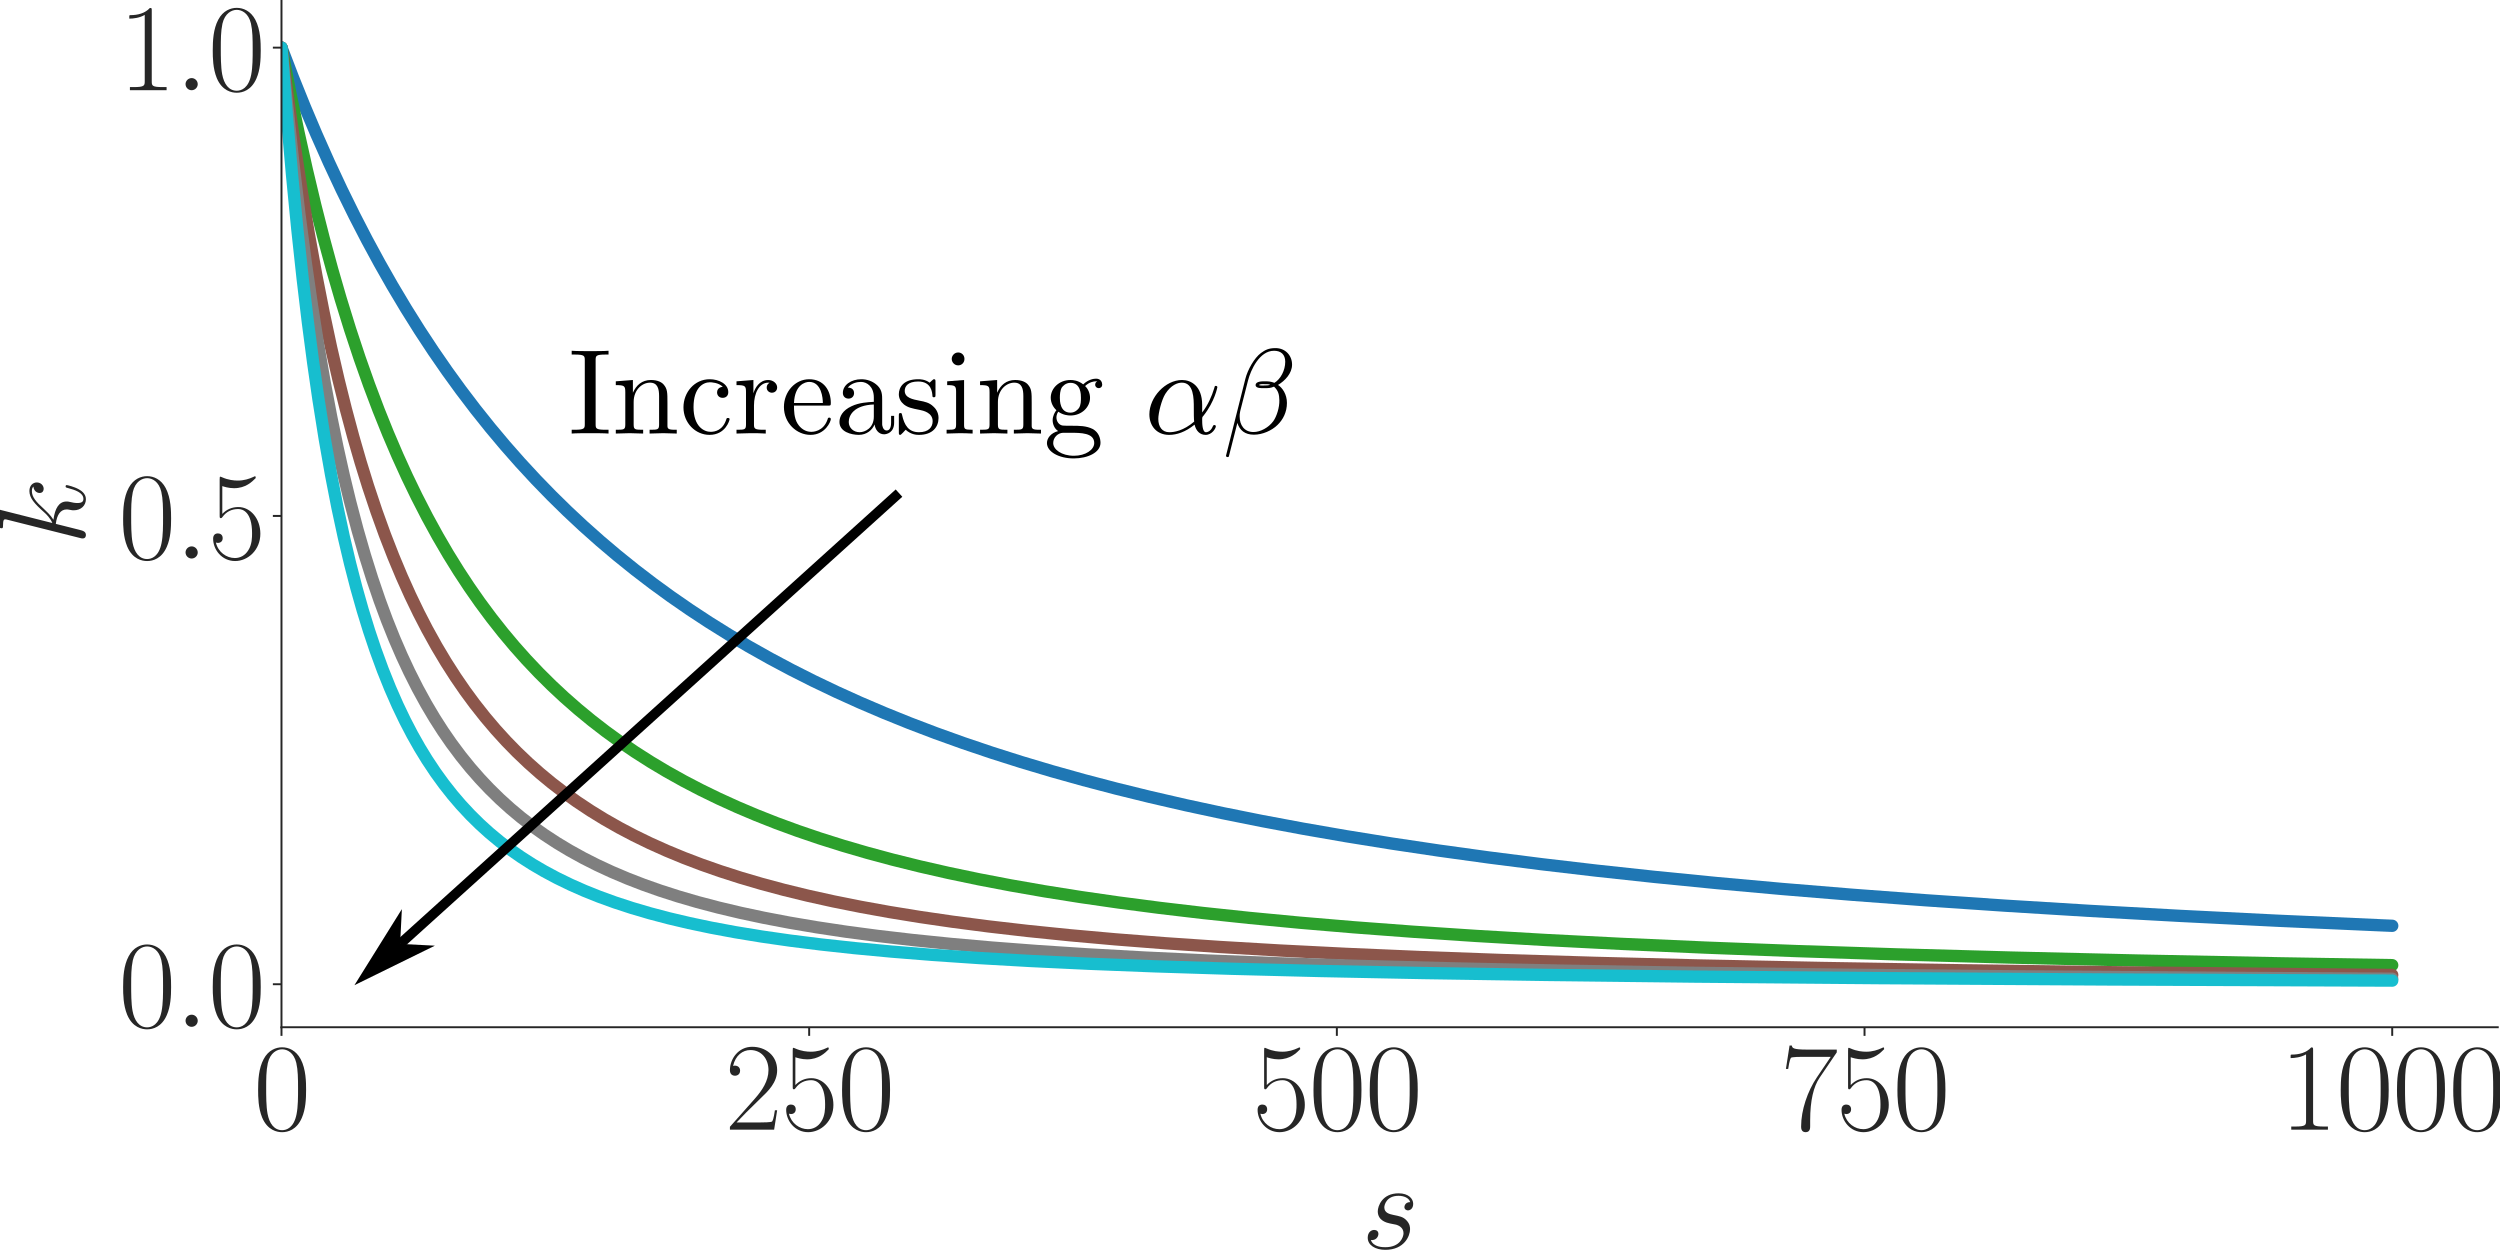 <?xml version="1.0" encoding="UTF-8" standalone="no"?>
<svg
   width="1015.14pt"
   height="507.491pt"
   viewBox="0 0 1015.14 507.491"
   version="1.1"
   id="svg40"
   sodipodi:docname="k_beta_0.06_alpha_varying.svg"
   inkscape:version="1.3.2 (091e20e, 2023-11-25)"
   xmlns:inkscape="http://www.inkscape.org/namespaces/inkscape"
   xmlns:sodipodi="http://sodipodi.sourceforge.net/DTD/sodipodi-0.dtd"
   xmlns:xlink="http://www.w3.org/1999/xlink"
   xmlns="http://www.w3.org/2000/svg"
   xmlns:svg="http://www.w3.org/2000/svg"
   xmlns:rdf="http://www.w3.org/1999/02/22-rdf-syntax-ns#"
   xmlns:cc="http://creativecommons.org/ns#"
   xmlns:dc="http://purl.org/dc/elements/1.1/">
  <sodipodi:namedview
     id="namedview40"
     pagecolor="#ffffff"
     bordercolor="#000000"
     borderopacity="0.25"
     inkscape:showpageshadow="2"
     inkscape:pageopacity="0.0"
     inkscape:pagecheckerboard="0"
     inkscape:deskcolor="#d1d1d1"
     inkscape:document-units="pt"
     inkscape:zoom="0.30729167"
     inkscape:cx="714.30508"
     inkscape:cy="312.40678"
     inkscape:window-width="1312"
     inkscape:window-height="637"
     inkscape:window-x="0"
     inkscape:window-y="25"
     inkscape:window-maximized="0"
     inkscape:current-layer="svg40" />
  <defs
     id="defs1">
    <marker
       style="overflow:visible"
       id="DartArrow"
       refX="0"
       refY="0"
       orient="auto-start-reverse"
       inkscape:stockid="Dart arrow"
       markerWidth="1"
       markerHeight="1"
       viewBox="0 0 1 1"
       inkscape:isstock="true"
       inkscape:collect="always"
       preserveAspectRatio="xMidYMid">
      <path
         style="fill:context-stroke;fill-rule:evenodd;stroke:none"
         d="M 0,0 5,-5 -12.5,0 5,5 Z"
         transform="scale(-0.5)"
         id="path6" />
    </marker>
    <style
       type="text/css"
       id="style1">*{stroke-linejoin: round; stroke-linecap: butt}</style>
  </defs>
  <g
     id="figure_1"
     transform="translate(-5.94,-53.6)">
    <g
       id="axes_1">
      <g
         id="patch_2">
        <path
           d="M 120.239,470.718 H 1020.167 V 54 H 120.239 Z"
           style="fill:#ffffff"
           id="path2" />
      </g>
      <g
         id="matplotlib.axis_1">
        <g
           id="xtick_1">
          <g
             id="line2d_1">
            <defs
               id="defs2">
              <path
                 id="m89808b72d1"
                 d="M 0,0 V 3.5"
                 style="stroke:#262626;stroke-width:0.8" />
            </defs>
            <g
               id="g2">
              <use
                 xlink:href="#m89808b72d1"
                 x="120.239"
                 y="470.718"
                 style="fill:#262626;stroke:#262626;stroke-width:0.8"
                 id="use2" />
            </g>
          </g>
          <g
             id="text_1">
            <!-- $\mathdefault{0}$ -->
            <g
               style="fill:#262626"
               transform="matrix(0.5,0,0,-0.5,108.816,512.311)"
               id="g3">
              <defs
                 id="defs3">
                <path
                   id="CMR17-30"
                   d="m 2688,2025 c 0,391 -6,1055 -275,1566 -237,448 -615,607 -947,607 -308,0 -698,-140 -941,-601 C 269,3118 243,2524 243,2025 c 0,-364 7,-919 205,-1406 275,-658 768,-747 1018,-747 294,0 742,121 1004,728 192,442 218,959 218,1425 z M 1466,-26 c -410,0 -653,351 -743,838 -70,376 -70,926 -70,1284 0,492 0,901 83,1291 122,542 480,709 730,709 262,0 601,-173 723,-696 83,-364 89,-793 89,-1304 0,-416 0,-927 -76,-1304 C 2067,95 1690,-26 1466,-26 Z"
                   transform="scale(0.016)" />
              </defs>
              <use
                 xlink:href="#CMR17-30"
                 transform="scale(0.996)"
                 id="use3" />
            </g>
          </g>
        </g>
        <g
           id="xtick_2">
          <g
             id="line2d_2">
            <g
               id="g4">
              <use
                 xlink:href="#m89808b72d1"
                 x="334.508"
                 y="470.718"
                 style="fill:#262626;stroke:#262626;stroke-width:0.8"
                 id="use4" />
            </g>
          </g>
          <g
             id="text_2">
            <!-- $\mathdefault{250}$ -->
            <g
               style="fill:#262626"
               transform="matrix(0.5,0,0,-0.5,300.24,512.311)"
               id="g7">
              <defs
                 id="defs4">
                <path
                   id="CMR17-32"
                   d="M 2669,989 H 2554 C 2490,536 2438,459 2413,420 2381,369 1920,369 1830,369 H 602 c 230,250 678,703 1222,1228 390,370 845,805 845,1438 0,755 -602,1189 -1274,1189 -704,0 -1133,-620 -1133,-1194 0,-250 186,-282 263,-282 64,0 256,39 256,262 0,197 -167,254 -256,254 -39,0 -77,-6 -103,-19 122,545 493,813 884,813 556,0 921,-441 921,-1023 0,-556 -326,-1035 -691,-1451 L 262,146 V 0 h 2253 z"
                   transform="scale(0.016)" />
                <path
                   id="CMR17-35"
                   d="m 730,3692 c 64,-26 326,-108 595,-108 595,0 921,327 1107,516 0,57 0,92 -38,92 -7,0 -20,0 -71,-29 -224,-105 -486,-190 -806,-190 -192,0 -480,26 -794,166 -70,32 -83,32 -89,32 -32,0 -39,-7 -39,-134 V 2203 c 0,-114 0,-146 64,-146 32,0 45,13 77,57 205,287 486,408 806,408 224,0 704,-140 704,-1233 0,-204 0,-574 -192,-868 C 1894,159 1645,25 1370,25 947,25 518,320 403,814 c 26,-7 77,-19 103,-19 83,0 243,45 243,243 0,172 -122,242 -243,242 -148,0 -244,-90 -244,-269 0,-557 442,-1139 1120,-1139 660,0 1287,568 1287,1392 0,766 -499,1360 -1120,1360 -327,0 -602,-121 -819,-350 z"
                   transform="scale(0.016)" />
              </defs>
              <use
                 xlink:href="#CMR17-32"
                 transform="scale(0.996)"
                 id="use5" />
              <use
                 xlink:href="#CMR17-35"
                 transform="matrix(0.996,0,0,0.996,45.69,0)"
                 id="use6" />
              <use
                 xlink:href="#CMR17-30"
                 transform="matrix(0.996,0,0,0.996,91.381,0)"
                 id="use7" />
            </g>
          </g>
        </g>
        <g
           id="xtick_3">
          <g
             id="line2d_3">
            <g
               id="g8">
              <use
                 xlink:href="#m89808b72d1"
                 x="548.776"
                 y="470.718"
                 style="fill:#262626;stroke:#262626;stroke-width:0.8"
                 id="use8" />
            </g>
          </g>
          <g
             id="text_3">
            <!-- $\mathdefault{500}$ -->
            <g
               style="fill:#262626"
               transform="matrix(0.5,0,0,-0.5,514.508,512.311)"
               id="g11">
              <use
                 xlink:href="#CMR17-35"
                 transform="scale(0.996)"
                 id="use9" />
              <use
                 xlink:href="#CMR17-30"
                 transform="matrix(0.996,0,0,0.996,45.69,0)"
                 id="use10" />
              <use
                 xlink:href="#CMR17-30"
                 transform="matrix(0.996,0,0,0.996,91.381,0)"
                 id="use11" />
            </g>
          </g>
        </g>
        <g
           id="xtick_4">
          <g
             id="line2d_4">
            <g
               id="g12">
              <use
                 xlink:href="#m89808b72d1"
                 x="763.044"
                 y="470.718"
                 style="fill:#262626;stroke:#262626;stroke-width:0.8"
                 id="use12" />
            </g>
          </g>
          <g
             id="text_4">
            <!-- $\mathdefault{750}$ -->
            <g
               style="fill:#262626"
               transform="matrix(0.5,0,0,-0.5,728.777,512.311)"
               id="g15">
              <defs
                 id="defs12">
                <path
                   id="CMR17-37"
                   d="m 2886,3941 v 140 H 1382 c -748,0 -761,84 -787,207 H 480 L 294,3094 h 116 c 19,121 64,446 140,567 39,51 512,51 621,51 H 2579 L 1869,2661 C 1395,1954 1069,999 1069,165 c 0,-76 0,-293 230,-293 231,0 231,217 231,299 v 294 c 0,1043 179,1731 473,2171 z"
                   transform="scale(0.016)" />
              </defs>
              <use
                 xlink:href="#CMR17-37"
                 transform="scale(0.996)"
                 id="use13" />
              <use
                 xlink:href="#CMR17-35"
                 transform="matrix(0.996,0,0,0.996,45.69,0)"
                 id="use14" />
              <use
                 xlink:href="#CMR17-30"
                 transform="matrix(0.996,0,0,0.996,91.381,0)"
                 id="use15" />
            </g>
          </g>
        </g>
        <g
           id="xtick_5">
          <g
             id="line2d_5">
            <g
               id="g16">
              <use
                 xlink:href="#m89808b72d1"
                 x="977.313"
                 y="470.718"
                 style="fill:#262626;stroke:#262626;stroke-width:0.8"
                 id="use16" />
            </g>
          </g>
          <g
             id="text_5">
            <!-- $\mathdefault{1000}$ -->
            <g
               style="fill:#262626"
               transform="matrix(0.5,0,0,-0.5,931.622,512.311)"
               id="g20">
              <defs
                 id="defs16">
                <path
                   id="CMR17-31"
                   d="m 1702,4058 c 0,134 -6,134 -96,134 -249,-276 -627,-365 -985,-365 -19,0 -51,0 -58,-19 -6,-13 -6,-26 -6,-160 198,0 531,38 787,191 V 461 C 1344,236 1331,160 781,160 H 589 V 0 c 307,0 627,0 934,0 307,0 627,0 935,0 v 160 h -192 c -551,0 -564,70 -564,298 z"
                   transform="scale(0.016)" />
              </defs>
              <use
                 xlink:href="#CMR17-31"
                 transform="scale(0.996)"
                 id="use17" />
              <use
                 xlink:href="#CMR17-30"
                 transform="matrix(0.996,0,0,0.996,45.69,0)"
                 id="use18" />
              <use
                 xlink:href="#CMR17-30"
                 transform="matrix(0.996,0,0,0.996,91.381,0)"
                 id="use19" />
              <use
                 xlink:href="#CMR17-30"
                 transform="matrix(0.996,0,0,0.996,137.071,0)"
                 id="use20" />
            </g>
          </g>
        </g>
        <g
           id="text_6">
          <!-- $s$ -->
          <g
             style="fill:#262626"
             transform="matrix(0.5,0,0,-0.5,558.715,560.593)"
             id="g21">
            <defs
               id="defs20">
              <path
                 id="CMMI12-73"
                 d="m 1459,1280 c 109,-19 282,-57 320,-64 83,-24 371,-126 371,-433 0,-197 -179,-713 -921,-713 -135,0 -615,0 -743,366 256,-32 384,167 384,309 0,135 -89,205 -217,205 -141,0 -327,-109 -327,-398 0,-379 384,-616 896,-616 973,0 1261,715 1261,1048 0,95 0,274 -205,478 -160,154 -313,186 -659,256 -173,38 -448,96 -448,383 0,128 115,588 723,588 269,0 532,-100 596,-321 -282,0 -295,-243 -295,-249 0,-135 122,-173 179,-173 90,0 269,69 269,335 0,264 -243,535 -742,535 -839,0 -1063,-656 -1063,-917 0,-485 474,-587 621,-619 z"
                 transform="scale(0.016)" />
            </defs>
            <use
               xlink:href="#CMMI12-73"
               transform="scale(0.996)"
               id="use21" />
          </g>
        </g>
      </g>
      <g
         id="matplotlib.axis_2">
        <g
           id="ytick_1">
          <g
             id="line2d_6">
            <defs
               id="defs21">
              <path
                 id="m1bb4a2dacf"
                 d="M 0,0 H -3.5"
                 style="stroke:#262626;stroke-width:0.8" />
            </defs>
            <g
               id="g22">
              <use
                 xlink:href="#m1bb4a2dacf"
                 x="120.239"
                 y="453.256"
                 style="fill:#262626;stroke:#262626;stroke-width:0.8"
                 id="use22" />
            </g>
          </g>
          <g
             id="text_7">
            <!-- $\mathdefault{0.0}$ -->
            <g
               style="fill:#262626"
               transform="matrix(0.5,0,0,-0.5,54,470.553)"
               id="g25">
              <defs
                 id="defs22">
                <path
                   id="CMMI12-3a"
                   d="M 1178,307 C 1178,492 1024,619 870,619 685,619 557,466 557,313 557,128 710,0 864,0 c 186,0 314,153 314,307 z"
                   transform="scale(0.016)" />
              </defs>
              <use
                 xlink:href="#CMR17-30"
                 transform="scale(0.996)"
                 id="use23" />
              <use
                 xlink:href="#CMMI12-3a"
                 transform="matrix(0.996,0,0,0.996,45.69,0)"
                 id="use24" />
              <use
                 xlink:href="#CMR17-30"
                 transform="matrix(0.996,0,0,0.996,72.788,0)"
                 id="use25" />
            </g>
          </g>
        </g>
        <g
           id="ytick_2">
          <g
             id="line2d_7">
            <g
               id="g26">
              <use
                 xlink:href="#m1bb4a2dacf"
                 x="120.239"
                 y="263.099"
                 style="fill:#262626;stroke:#262626;stroke-width:0.8"
                 id="use26" />
            </g>
          </g>
          <g
             id="text_8">
            <!-- $\mathdefault{0.5}$ -->
            <g
               style="fill:#262626"
               transform="matrix(0.5,0,0,-0.5,54,280.395)"
               id="g29">
              <use
                 xlink:href="#CMR17-30"
                 transform="scale(0.996)"
                 id="use27" />
              <use
                 xlink:href="#CMMI12-3a"
                 transform="matrix(0.996,0,0,0.996,45.69,0)"
                 id="use28" />
              <use
                 xlink:href="#CMR17-35"
                 transform="matrix(0.996,0,0,0.996,72.788,0)"
                 id="use29" />
            </g>
          </g>
        </g>
        <g
           id="ytick_3">
          <g
             id="line2d_8">
            <g
               id="g30">
              <use
                 xlink:href="#m1bb4a2dacf"
                 x="120.239"
                 y="72.942"
                 style="fill:#262626;stroke:#262626;stroke-width:0.8"
                 id="use30" />
            </g>
          </g>
          <g
             id="text_9">
            <!-- $\mathdefault{1.0}$ -->
            <g
               style="fill:#262626"
               transform="matrix(0.5,0,0,-0.5,54,90.238)"
               id="g33">
              <use
                 xlink:href="#CMR17-31"
                 transform="scale(0.996)"
                 id="use31" />
              <use
                 xlink:href="#CMMI12-3a"
                 transform="matrix(0.996,0,0,0.996,45.69,0)"
                 id="use32" />
              <use
                 xlink:href="#CMR17-30"
                 transform="matrix(0.996,0,0,0.996,72.788,0)"
                 id="use33" />
            </g>
          </g>
        </g>
        <g
           id="text_10">
          <!-- $k$ -->
          <g
             style="fill:#262626"
             transform="matrix(0,-0.5,-0.5,0,40.311,275.043)"
             id="g34">
            <defs
               id="defs33">
              <path
                 id="CMMI12-6b"
                 d="m 1798,4257 c 7,26 20,64 20,95 0,64 -64,64 -77,64 -7,0 -237,-23 -352,-39 -109,0 -205,-19 -320,-19 -154,-13 -199,-19 -199,-134 0,-64 64,-64 128,-64 327,0 327,-57 327,-120 0,-25 0,-38 -32,-152 L 378,248 C 352,152 352,140 352,101 352,-38 461,-64 525,-64 704,-64 742,77 794,275 l 300,1194 c 461,-51 736,-243 736,-549 0,-39 0,-64 -19,-160 -25,-96 -25,-172 -25,-204 0,-371 243,-620 569,-620 295,0 448,268 499,358 135,236 218,594 218,619 0,32 -26,58 -64,58 -58,0 -64,-26 -90,-128 -89,-332 -224,-779 -550,-779 -128,0 -211,64 -211,306 0,122 25,262 51,358 26,115 26,121 26,198 0,377 -340,588 -928,664 230,141 460,390 550,486 365,408 614,613 909,613 147,0 185,-39 230,-77 -237,-26 -326,-192 -326,-319 0,-154 121,-205 211,-205 173,0 326,147 326,352 0,185 -147,376 -435,376 -352,0 -640,-249 -1094,-760 -64,-76 -301,-319 -538,-408 z"
                 transform="scale(0.016)" />
            </defs>
            <use
               xlink:href="#CMMI12-6b"
               transform="scale(0.996)"
               id="use34" />
          </g>
        </g>
      </g>
      <g
         id="line2d_9">
        <path
           d="m 120.239,72.942 4.714,12.273 4.714,11.688 4.714,11.14 5.142,11.567 5.142,10.994 5.142,10.459 5.142,9.959 5.142,9.489 5.142,9.049 5.571,9.337 5.571,8.884 5.571,8.459 5.571,8.061 5.571,7.687 6,7.887 6,7.506 6,7.149 6,6.815 6.428,6.954 6.428,6.617 6.428,6.302 6.428,6.006 6.857,6.101 6.857,5.805 7.285,5.866 7.285,5.574 7.285,5.301 7.714,5.336 7.714,5.069 8.142,5.08 8.142,4.821 8.571,4.814 8.571,4.565 8.999,4.543 9.428,4.504 9.428,4.261 9.856,4.214 10.285,4.154 10.713,4.082 11.142,4 11.57,3.91 11.999,3.812 12.428,3.709 12.856,3.601 13.285,3.49 13.713,3.376 14.57,3.357 14.999,3.228 15.856,3.184 16.713,3.125 17.57,3.053 18.427,2.97 19.284,2.878 20.141,2.78 21.427,2.729 22.284,2.614 23.57,2.543 25.284,2.501 26.569,2.403 28.283,2.333 29.998,2.251 32.14,2.188 34.283,2.109 36.854,2.042 39.425,1.961 42.854,1.905 3.857,0.161 v 0"
           clip-path="url(#p037a7fa22b)"
           style="fill:none;stroke:#1f77b4;stroke-width:5;stroke-linecap:round"
           id="path34" />
      </g>
      <g
         id="line2d_10">
        <path
           d="m 120.239,72.942 3.428,17.694 3.428,16.486 3.428,15.385 3.428,14.381 3.428,13.461 3.428,12.619 3.428,11.846 3.857,12.479 3.857,11.657 3.857,10.907 3.857,10.219 3.857,9.588 3.857,9.008 3.857,8.474 3.857,7.981 4.285,8.335 4.285,7.82 4.285,7.346 4.285,6.909 4.285,6.507 4.285,6.135 4.714,6.352 4.714,5.97 4.714,5.617 4.714,5.292 5.142,5.43 5.142,5.101 5.142,4.798 5.571,4.884 5.571,4.583 5.571,4.306 6,4.353 6,4.082 6.428,4.098 6.428,3.836 6.857,3.828 6.857,3.579 7.285,3.553 7.714,3.507 7.714,3.268 8.142,3.213 8.571,3.144 8.999,3.064 9.428,2.973 9.856,2.875 10.285,2.771 11.142,2.765 11.57,2.638 12.428,2.598 12.856,2.458 13.713,2.395 14.57,2.317 15.427,2.228 16.713,2.184 17.57,2.072 18.856,2.001 20.57,1.955 21.855,1.853 23.998,1.806 25.712,1.71 28.283,1.654 30.855,1.577 33.854,1.502 37.283,1.427 41.14,1.349 45.853,1.278 51.424,1.206 57.852,1.131 45.425,0.754 v 0"
           clip-path="url(#p037a7fa22b)"
           style="fill:none;stroke:#2ca02c;stroke-width:5;stroke-linecap:round"
           id="path35" />
      </g>
      <g
         id="line2d_11">
        <path
           d="m 120.239,72.942 2.571,19.862 2.571,18.342 3,19.68 3,18.026 3,16.553 3,15.236 3,14.056 3,12.994 3,12.037 3,11.172 3,10.388 3,9.675 3.428,10.267 3.428,9.503 3.428,8.814 3.428,8.19 3.428,7.623 3.428,7.108 3.428,6.638 3.857,6.956 3.857,6.464 3.857,6.017 3.857,5.61 3.857,5.24 4.285,5.426 4.285,5.047 4.285,4.702 4.285,4.388 4.714,4.497 4.714,4.182 4.714,3.897 5.142,3.955 5.142,3.674 5.571,3.694 5.571,3.424 6,3.415 6,3.16 6.428,3.131 6.857,3.079 6.857,2.837 7.285,2.777 7.714,2.701 8.142,2.614 8.571,2.517 8.999,2.414 9.856,2.405 10.285,2.276 11.142,2.23 11.57,2.089 12.428,2.02 13.285,1.937 14.57,1.896 15.856,1.832 17.141,1.749 18.427,1.654 20.141,1.582 22.284,1.522 24.427,1.441 26.998,1.365 29.998,1.291 33.426,1.213 37.711,1.143 42.854,1.073 49.282,1.005 56.995,0.933 66.423,0.858 78.422,0.784 29.569,0.247 v 0"
           clip-path="url(#p037a7fa22b)"
           style="fill:none;stroke:#8c564b;stroke-width:5;stroke-linecap:round"
           id="path36" />
      </g>
      <g
         id="line2d_12">
        <path
           d="m 120.239,72.942 2.143,22.019 2.571,23.982 2.571,21.646 2.571,19.605 2.571,17.813 2.571,16.233 2.571,14.835 2.571,13.593 2.571,12.487 2.571,11.497 2.571,10.61 3,11.374 3,10.41 3,9.552 3,8.786 3,8.1 3,7.484 3,6.928 3,6.427 3.428,6.791 3.428,6.259 3.428,5.782 3.428,5.352 3.428,4.963 3.857,5.165 3.857,4.766 3.857,4.407 3.857,4.083 4.285,4.194 4.285,3.87 4.285,3.578 4.714,3.633 4.714,3.348 5.142,3.362 5.142,3.09 5.571,3.074 5.571,2.819 6,2.783 6.428,2.724 6.428,2.487 6.857,2.421 7.285,2.341 7.714,2.25 8.571,2.259 8.999,2.134 9.428,2.008 10.285,1.962 11.142,1.893 11.999,1.808 12.856,1.711 14.142,1.655 15.427,1.577 16.713,1.485 18.427,1.415 20.57,1.353 23.141,1.292 25.712,1.208 29.141,1.14 32.997,1.062 37.711,0.987 43.711,0.916 51.424,0.848 60.852,0.773 73.28,0.701 89.993,0.63 61.709,0.33 v 0"
           clip-path="url(#p037a7fa22b)"
           style="fill:none;stroke:#7f7f7f;stroke-width:5;stroke-linecap:round"
           id="path37" />
      </g>
      <g
         id="line2d_13">
        <path
           d="m 120.239,72.942 2.143,27.282 2.143,24.439 2.143,21.979 2.143,19.838 2.143,17.968 2.143,16.326 2.143,14.878 2.571,16.176 2.571,14.575 2.571,13.178 2.571,11.955 2.571,10.879 2.571,9.928 2.571,9.085 2.571,8.335 2.571,7.666 3,8.19 3,7.47 3,6.831 3,6.264 3,5.758 3,5.305 3,4.898 3.428,5.152 3.428,4.726 3.428,4.346 3.428,4.006 3.857,4.143 3.857,3.799 3.857,3.492 4.285,3.559 4.285,3.258 4.285,2.99 4.714,3.014 4.714,2.757 5.142,2.749 5.571,2.707 5.571,2.46 6,2.406 6.428,2.332 6.857,2.243 7.285,2.143 7.714,2.035 8.142,1.923 8.999,1.894 9.856,1.836 10.713,1.757 11.57,1.662 12.428,1.558 13.713,1.492 14.999,1.407 16.713,1.342 18.856,1.283 20.998,1.199 23.57,1.119 26.998,1.054 30.855,0.977 35.997,0.91 41.997,0.832 50.139,0.763 60.424,0.69 74.565,0.619 93.85,0.547 114.419,0.453 v 0"
           clip-path="url(#p037a7fa22b)"
           style="fill:none;stroke:#17becf;stroke-width:5;stroke-linecap:round"
           id="path38" />
      </g>
      <g
         id="patch_3">
        <path
           d="M 120.239,470.718 V 54"
           style="fill:none;stroke:#262626;stroke-width:0.8;stroke-linecap:square;stroke-linejoin:miter"
           id="path39" />
      </g>
      <g
         id="patch_4">
        <path
           d="M 120.239,470.718 H 1020.167"
           style="fill:none;stroke:#262626;stroke-width:0.8;stroke-linecap:square;stroke-linejoin:miter"
           id="path40" />
      </g>
    </g>
  </g>
  <defs
     id="defs40">
    <clipPath
       id="p037a7fa22b">
      <rect
         x="120.239"
         y="54"
         width="899.928"
         height="416.718"
         id="rect40" />
    </clipPath>
  </defs>
  <path
     style="fill:#74cbf1;stroke:#000000;stroke-width:4;marker-end:url(#DartArrow)"
     d="M 365.043,200.231 162.467,383.281"
     id="path41" />
  <g
     inkscape:label=""
     transform="matrix(4.935,0,0,4.935,-222.894,-228.442)"
     id="g737"
     style="stroke-width:0.574">
    <g
       id="g5086"
       style="stroke-width:0.574">
      <g
         style="fill:#000000;fill-opacity:1;stroke-width:0.574"
         id="g8255">
        <g
           id="use1204"
           transform="translate(91.925,81.963)"
           style="stroke-width:0.574">
          <path
             style="stroke:none;stroke-width:0.574"
             d="M 2.25,-6.031 C 2.25,-6.391 2.266,-6.5 3.062,-6.5 h 0.25 v -0.312 c -0.344,0.031 -1.125,0.031 -1.516,0.031 -0.375,0 -1.172,0 -1.516,-0.031 V -6.5 h 0.25 c 0.797,0 0.828,0.109 0.828,0.469 v 5.25 c 0,0.359 -0.031,0.469 -0.828,0.469 h -0.25 V 0 c 0.344,-0.031 1.141,-0.031 1.516,-0.031 0.391,0 1.172,0 1.516,0.031 v -0.312 h -0.25 C 2.266,-0.312 2.25,-0.422 2.25,-0.781 Z m 0,0"
             id="path44" />
        </g>
        <g
           id="use2428"
           transform="translate(95.522,81.963)"
           style="stroke-width:0.574">
          <path
             style="stroke:none;stroke-width:0.574"
             d="M 1.094,-3.422 V -0.75 c 0,0.438 -0.109,0.438 -0.781,0.438 V 0 c 0.359,-0.016 0.859,-0.031 1.141,-0.031 0.25,0 0.766,0.016 1.109,0.031 v -0.312 c -0.672,0 -0.781,0 -0.781,-0.438 V -2.594 C 1.781,-3.625 2.5,-4.188 3.125,-4.188 c 0.641,0 0.75,0.531 0.75,1.109 V -0.75 c 0,0.438 -0.109,0.438 -0.781,0.438 V 0 c 0.344,-0.016 0.859,-0.031 1.125,-0.031 0.25,0 0.781,0.016 1.109,0.031 v -0.312 c -0.516,0 -0.766,0 -0.766,-0.297 v -1.906 c 0,-0.859 0,-1.156 -0.312,-1.516 -0.141,-0.172 -0.469,-0.375 -1.047,-0.375 C 2.469,-4.406 2,-3.984 1.719,-3.359 V -4.406 L 0.312,-4.297 v 0.312 c 0.703,0 0.781,0.062 0.781,0.562 z m 0,0"
             id="path45" />
        </g>
        <g
           id="use3146"
           transform="translate(101.058,81.963)"
           style="stroke-width:0.574">
          <path
             style="stroke:none;stroke-width:0.574"
             d="m 1.172,-2.172 c 0,-1.625 0.812,-2.047 1.344,-2.047 0.094,0 0.719,0.016 1.062,0.375 -0.406,0.031 -0.469,0.328 -0.469,0.453 0,0.266 0.188,0.453 0.453,0.453 0.266,0 0.469,-0.156 0.469,-0.469 0,-0.672 -0.766,-1.062 -1.531,-1.062 -1.25,0 -2.156,1.078 -2.156,2.312 0,1.281 0.984,2.266 2.141,2.266 1.328,0 1.656,-1.203 1.656,-1.297 0,-0.094 -0.109,-0.094 -0.141,-0.094 -0.078,0 -0.109,0.031 -0.125,0.094 -0.281,0.922 -0.938,1.047 -1.297,1.047 -0.531,0 -1.406,-0.422 -1.406,-2.031 z m 0,0"
             id="path51" />
        </g>
        <g
           id="use7778"
           transform="translate(105.485,81.963)"
           style="stroke-width:0.574">
          <path
             style="stroke:none;stroke-width:0.574"
             d="M 1.672,-3.312 V -4.406 L 0.281,-4.297 v 0.312 c 0.703,0 0.781,0.062 0.781,0.562 V -0.75 c 0,0.438 -0.109,0.438 -0.781,0.438 V 0 c 0.391,-0.016 0.859,-0.031 1.141,-0.031 0.391,0 0.859,0 1.266,0.031 V -0.312 H 2.469 c -0.734,0 -0.75,-0.109 -0.75,-0.469 V -2.312 c 0,-0.984 0.422,-1.875 1.172,-1.875 0.062,0 0.094,0 0.109,0.016 -0.031,0 -0.234,0.125 -0.234,0.391 0,0.266 0.219,0.422 0.438,0.422 0.172,0 0.422,-0.125 0.422,-0.438 0,-0.312 -0.312,-0.609 -0.734,-0.609 -0.734,0 -1.094,0.672 -1.219,1.094 z m 0,0"
             id="path50" />
        </g>
        <g
           id="use3817"
           transform="translate(109.387,81.963)"
           style="stroke-width:0.574">
          <path
             style="stroke:none;stroke-width:0.574"
             d="M 1.109,-2.516 C 1.172,-4 2.016,-4.25 2.359,-4.25 c 1.016,0 1.125,1.344 1.125,1.734 z m 0,0.219 h 2.781 c 0.219,0 0.25,0 0.25,-0.219 0,-0.984 -0.547,-1.953 -1.781,-1.953 -1.156,0 -2.078,1.031 -2.078,2.281 0,1.328 1.047,2.297 2.188,2.297 C 3.688,0.109 4.141,-1 4.141,-1.188 4.141,-1.281 4.062,-1.312 4,-1.312 c -0.078,0 -0.109,0.062 -0.125,0.141 -0.344,1.031 -1.25,1.031 -1.344,1.031 -0.5,0 -0.891,-0.297 -1.125,-0.672 -0.297,-0.469 -0.297,-1.125 -0.297,-1.484 z m 0,0"
             id="path49" />
        </g>
        <g
           id="use3682"
           transform="translate(113.815,81.963)"
           style="stroke-width:0.574">
          <path
             style="stroke:none;stroke-width:0.574"
             d="m 3.312,-0.75 c 0.047,0.391 0.312,0.812 0.781,0.812 0.219,0 0.828,-0.141 0.828,-0.953 v -0.562 h -0.25 v 0.562 c 0,0.578 -0.25,0.641 -0.359,0.641 -0.328,0 -0.375,-0.453 -0.375,-0.5 v -1.984 c 0,-0.422 0,-0.812 -0.359,-1.188 C 3.188,-4.312 2.688,-4.469 2.219,-4.469 c -0.828,0 -1.516,0.469 -1.516,1.125 0,0.297 0.203,0.469 0.469,0.469 0.281,0 0.453,-0.203 0.453,-0.453 0,-0.125 -0.047,-0.453 -0.516,-0.453 C 1.391,-4.141 1.875,-4.25 2.188,-4.25 c 0.5,0 1.062,0.391 1.062,1.281 v 0.359 c -0.516,0.031 -1.203,0.062 -1.828,0.359 -0.75,0.344 -1,0.859 -1,1.297 0,0.812 0.969,1.062 1.594,1.062 0.656,0 1.109,-0.406 1.297,-0.859 z M 3.25,-2.391 v 1 c 0,0.938 -0.719,1.281 -1.172,1.281 -0.484,0 -0.891,-0.344 -0.891,-0.844 0,-0.547 0.422,-1.375 2.062,-1.438 z m 0,0"
             id="path47" />
        </g>
        <g
           id="use1726"
           transform="translate(118.796,81.963)"
           style="stroke-width:0.574">
          <path
             style="stroke:none;stroke-width:0.574"
             d="m 2.078,-1.938 c 0.219,0.047 1.031,0.203 1.031,0.922 0,0.5 -0.344,0.906 -1.125,0.906 -0.844,0 -1.203,-0.562 -1.391,-1.422 C 0.562,-1.656 0.562,-1.688 0.453,-1.688 c -0.125,0 -0.125,0.062 -0.125,0.234 V -0.125 c 0,0.172 0,0.234 0.109,0.234 0.047,0 0.062,-0.016 0.25,-0.203 0.016,-0.016 0.016,-0.031 0.203,-0.219 0.438,0.406 0.891,0.422 1.094,0.422 1.141,0 1.609,-0.672 1.609,-1.391 0,-0.516 -0.297,-0.828 -0.422,-0.938 C 2.844,-2.547 2.453,-2.625 2.031,-2.703 1.469,-2.812 0.812,-2.938 0.812,-3.516 c 0,-0.359 0.25,-0.766 1.109,-0.766 1.094,0 1.156,0.906 1.172,1.203 0,0.094 0.094,0.094 0.109,0.094 0.141,0 0.141,-0.047 0.141,-0.234 v -1.016 c 0,-0.156 0,-0.234 -0.109,-0.234 -0.047,0 -0.078,0 -0.203,0.125 -0.031,0.031 -0.125,0.125 -0.172,0.156 -0.375,-0.281 -0.781,-0.281 -0.938,-0.281 -1.219,0 -1.594,0.672 -1.594,1.234 0,0.344 0.156,0.625 0.422,0.844 0.328,0.25 0.609,0.312 1.328,0.453 z m 0,0"
             id="path48" />
        </g>
        <g
           id="use1419"
           transform="translate(122.725,81.963)"
           style="stroke-width:0.574">
          <path
             style="stroke:none;stroke-width:0.574"
             d="M 1.766,-4.406 0.375,-4.297 v 0.312 c 0.641,0 0.734,0.062 0.734,0.547 V -0.75 c 0,0.438 -0.109,0.438 -0.781,0.438 V 0 C 0.641,-0.016 1.188,-0.031 1.422,-0.031 1.781,-0.031 2.125,-0.016 2.469,0 v -0.312 c -0.672,0 -0.703,-0.047 -0.703,-0.438 z m 0.031,-1.734 c 0,-0.312 -0.234,-0.531 -0.516,-0.531 -0.312,0 -0.531,0.266 -0.531,0.531 0,0.266 0.219,0.531 0.531,0.531 0.281,0 0.516,-0.219 0.516,-0.531 z m 0,0"
             id="path53" />
        </g>
        <g
           id="use8011"
           transform="translate(125.493,81.963)"
           style="stroke-width:0.574">
          <path
             style="stroke:none;stroke-width:0.574"
             d="M 1.094,-3.422 V -0.75 c 0,0.438 -0.109,0.438 -0.781,0.438 V 0 c 0.359,-0.016 0.859,-0.031 1.141,-0.031 0.25,0 0.766,0.016 1.109,0.031 v -0.312 c -0.672,0 -0.781,0 -0.781,-0.438 V -2.594 C 1.781,-3.625 2.5,-4.188 3.125,-4.188 c 0.641,0 0.75,0.531 0.75,1.109 V -0.75 c 0,0.438 -0.109,0.438 -0.781,0.438 V 0 c 0.344,-0.016 0.859,-0.031 1.125,-0.031 0.25,0 0.781,0.016 1.109,0.031 v -0.312 c -0.516,0 -0.766,0 -0.766,-0.297 v -1.906 c 0,-0.859 0,-1.156 -0.312,-1.516 -0.141,-0.172 -0.469,-0.375 -1.047,-0.375 C 2.469,-4.406 2,-3.984 1.719,-3.359 V -4.406 L 0.312,-4.297 v 0.312 c 0.703,0 0.781,0.062 0.781,0.562 z m 0,0"
             id="path46" />
        </g>
        <g
           id="use1473"
           transform="translate(131.028,81.963)"
           style="stroke-width:0.574">
          <path
             style="stroke:none;stroke-width:0.574"
             d="m 2.219,-1.719 c -0.875,0 -0.875,-1 -0.875,-1.219 0,-0.266 0.016,-0.594 0.156,-0.844 0.078,-0.109 0.312,-0.391 0.719,-0.391 0.859,0 0.859,0.984 0.859,1.219 0,0.266 0,0.594 -0.156,0.844 C 2.844,-2 2.609,-1.719 2.219,-1.719 Z M 1.062,-1.328 c 0,-0.031 0,-0.266 0.156,-0.469 0.391,0.281 0.812,0.312 1,0.312 0.922,0 1.609,-0.688 1.609,-1.453 0,-0.375 -0.156,-0.734 -0.406,-0.969 C 3.781,-4.25 4.141,-4.297 4.312,-4.297 c 0.031,0 0.078,0 0.109,0.016 C 4.312,-4.25 4.25,-4.141 4.25,-4.016 c 0,0.172 0.141,0.281 0.297,0.281 0.094,0 0.281,-0.062 0.281,-0.297 0,-0.172 -0.109,-0.484 -0.5,-0.484 -0.203,0 -0.641,0.062 -1.062,0.469 C 2.844,-4.375 2.438,-4.406 2.219,-4.406 c -0.938,0 -1.625,0.688 -1.625,1.453 0,0.438 0.219,0.812 0.469,1.031 -0.125,0.141 -0.312,0.469 -0.312,0.828 0,0.312 0.141,0.688 0.453,0.891 -0.609,0.156 -0.922,0.594 -0.922,0.984 0,0.719 0.984,1.266 2.203,1.266 1.172,0 2.203,-0.5 2.203,-1.281 0,-0.344 -0.125,-0.859 -0.641,-1.141 -0.531,-0.266 -1.109,-0.266 -1.719,-0.266 -0.25,0 -0.672,0 -0.75,-0.016 C 1.266,-0.703 1.062,-1 1.062,-1.328 Z M 2.5,1.828 c -1.016,0 -1.703,-0.516 -1.703,-1.047 0,-0.453 0.375,-0.828 0.812,-0.844 h 0.594 c 0.859,0 1.969,0 1.969,0.844 0,0.547 -0.703,1.047 -1.672,1.047 z m 0,0"
             id="path52" />
        </g>
      </g>
      <g
         style="fill:#000000;fill-opacity:1;stroke-width:0.574"
         id="g7152">
        <g
           id="use8279"
           transform="translate(139.331,81.963)"
           style="stroke-width:0.574">
          <path
             style="stroke:none;stroke-width:0.574"
             d="m 4.75,-2.359 c 0,-1.562 -0.922,-2.047 -1.656,-2.047 -1.375,0 -2.688,1.422 -2.688,2.828 0,0.938 0.594,1.688 1.625,1.688 0.625,0 1.344,-0.234 2.094,-0.844 0.125,0.531 0.453,0.844 0.906,0.844 0.531,0 0.844,-0.547 0.844,-0.703 0,-0.078 -0.062,-0.109 -0.125,-0.109 -0.062,0 -0.094,0.031 -0.125,0.109 -0.188,0.484 -0.547,0.484 -0.562,0.484 -0.312,0 -0.312,-0.781 -0.312,-1.016 0,-0.203 0,-0.234 0.109,-0.344 C 5.797,-2.656 6,-3.812 6,-3.812 6,-3.844 5.984,-3.922 5.875,-3.922 c -0.094,0 -0.094,0.031 -0.141,0.219 -0.188,0.625 -0.516,1.375 -0.984,1.969 z m -0.656,1.375 c -0.891,0.766 -1.656,0.875 -2.047,0.875 -0.594,0 -0.906,-0.453 -0.906,-1.094 0,-0.484 0.266,-1.562 0.578,-2.062 C 2.188,-4 2.734,-4.188 3.078,-4.188 c 0.984,0 0.984,1.312 0.984,2.078 0,0.375 0,0.953 0.031,1.125 z m 0,0"
             id="path42" />
        </g>
      </g>
      <g
         style="fill:#000000;fill-opacity:1;stroke-width:0.574"
         id="g6258">
        <g
           id="use970"
           transform="translate(145.744,81.963)"
           style="stroke-width:0.574">
          <path
             style="stroke:none;stroke-width:0.574"
             d="m 5.734,-5.672 c 0,-0.75 -0.547,-1.359 -1.359,-1.359 -0.578,0 -0.859,0.156 -1.203,0.406 C 2.625,-6.219 2.078,-5.25 1.891,-4.5 L 0.297,1.828 C 0.297,1.875 0.344,1.938 0.422,1.938 0.5,1.938 0.531,1.906 0.531,1.891 L 1.234,-0.875 c 0.188,0.609 0.625,0.969 1.359,0.969 C 3.312,0.094 4.062,-0.25 4.516,-0.688 5,-1.141 5.312,-1.781 5.312,-2.516 c 0,-0.719 -0.375,-1.25 -0.734,-1.484 0.578,-0.344 1.156,-0.953 1.156,-1.672 z M 3.938,-4.016 c -0.125,0.047 -0.234,0.062 -0.484,0.062 -0.141,0 -0.328,0.016 -0.438,-0.031 0.031,-0.109 0.391,-0.078 0.5,-0.078 0.203,0 0.297,0 0.422,0.047 z M 5.172,-5.906 c 0,0.703 -0.375,1.422 -0.891,1.734 C 4,-4.281 3.812,-4.297 3.516,-4.297 c -0.219,0 -0.781,-0.016 -0.781,0.312 0,0.281 0.516,0.25 0.688,0.25 0.375,0 0.531,0 0.828,-0.125 0.375,0.359 0.422,0.672 0.438,1.125 0.016,0.578 -0.219,1.328 -0.5,1.719 C 3.797,-0.484 3.125,-0.125 2.562,-0.125 c -0.766,0 -1.141,-0.578 -1.141,-1.281 0,-0.094 0,-0.25 0.047,-0.438 L 2.109,-4.359 C 2.328,-5.219 3.047,-6.812 4.25,-6.812 c 0.578,0 0.922,0.312 0.922,0.906 z m 0,0"
             id="path43" />
        </g>
      </g>
    </g>
  </g>
</svg>
